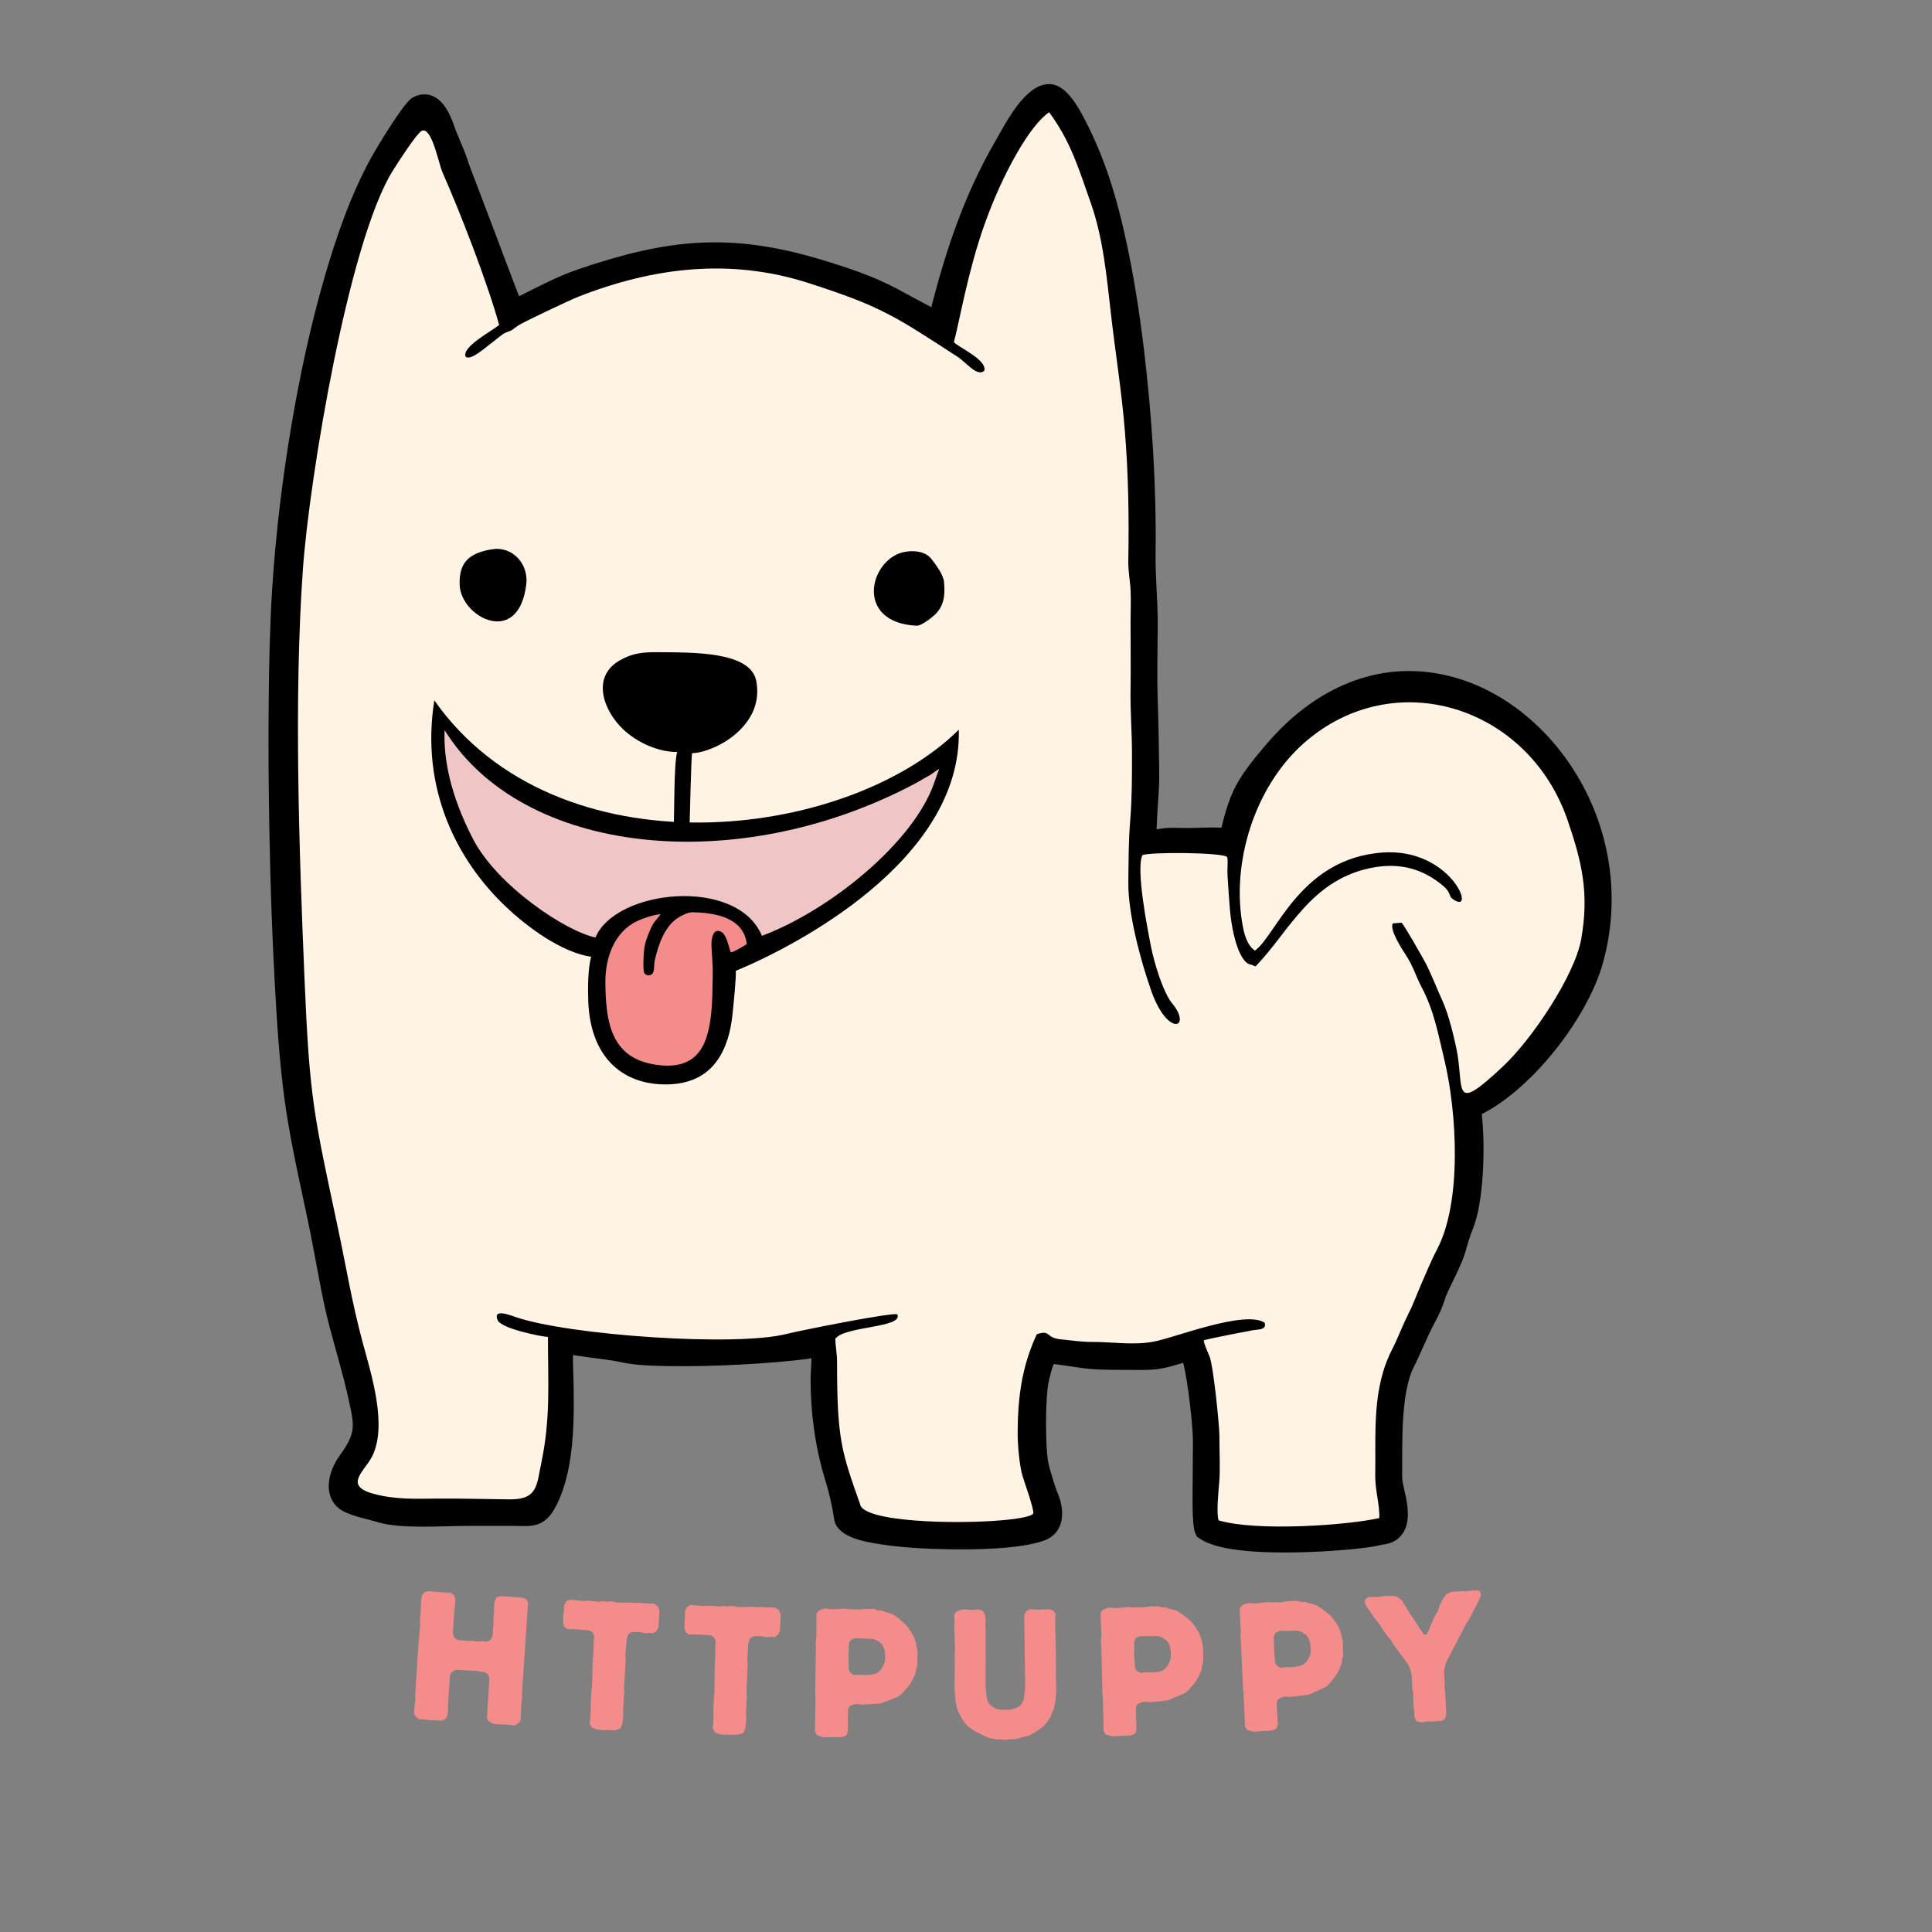 <svg xmlns="http://www.w3.org/2000/svg" xmlns:xlink="http://www.w3.org/1999/xlink" width="500" zoomAndPan="magnify" viewBox="0 0 375 375" height="500" preserveAspectRatio="xMidYMid meet" version="1.0"><rect x="0" y="0" width="375" height="375" fill="#808080" stroke="none"/><defs><g/><clipPath id="id1"><path d="M 52.035 16 L 313 16 L 313 301.5 L 52.035 301.5 Z M 52.035 16 " clip-rule="nonzero"/></clipPath></defs><g clip-path="url(#id1)"><path fill="#000000" d="M 157.512 263.648 C 152.945 264.281 148.242 264.621 143.691 264.863 C 139.16 265.105 134.598 265.23 130.062 265.16 C 127.129 265.113 123.332 265.055 120.48 264.383 C 118.703 263.988 116.508 263.77 114.684 263.52 C 113.621 263.375 112.402 263.176 111.215 263.02 C 111.184 264.633 111.289 266.719 111.309 267.578 C 111.398 271.531 111.441 275.48 111.113 279.426 C 110.773 283.559 110.016 287.996 108.203 291.758 C 107.414 293.391 106.465 294.965 104.727 295.723 C 103.172 296.398 101.41 296.172 99.758 296.172 C 96.812 296.172 93.871 296.172 90.926 296.172 C 86.051 296.172 77.664 296.828 73.219 295.426 C 71.004 294.727 67.363 294.156 65.648 292.668 C 62.574 289.996 63.84 285.422 65.906 282.566 C 69.215 277.988 68.793 276.77 67.613 271.391 C 66.59 266.723 65.172 262.145 63.965 257.52 C 62.699 252.684 61.855 247.762 60.934 242.852 C 59.078 232.918 56.523 223.16 55.191 213.121 C 54.219 205.801 53.738 198.266 53.336 190.891 C 52.812 181.426 52.5 171.941 52.309 162.465 C 52.133 153.613 52.066 144.754 52.156 135.898 C 52.227 128.715 52.371 121.477 52.828 114.309 C 53.504 103.688 54.797 93.027 56.57 82.535 C 58.195 72.93 60.25 63.305 62.953 53.941 C 65.207 46.129 68.051 37.891 71.965 30.746 C 73.129 28.625 78.285 20.09 79.906 19.059 C 80.547 18.652 81.254 18.391 82.008 18.332 C 85.496 18.051 87.246 21.766 88.184 24.504 C 88.918 26.656 89.969 28.676 90.676 30.84 C 91.211 32.477 91.906 34.172 92.516 35.789 C 93.715 38.98 94.926 42.164 96.137 45.352 C 97.672 49.387 99.18 53.469 100.746 57.5 C 104.551 55.609 108.305 53.594 112.34 52.227 C 129.578 46.387 141.66 45.059 159.387 50.398 C 164.543 51.949 169.469 53.578 174.23 56.113 C 176.438 57.289 178.57 58.48 180.758 59.625 C 183.652 48.395 187.203 37.773 193.086 27.586 C 195.164 23.992 199.102 15.93 203.969 16.336 C 207.043 16.594 209.301 20.812 210.574 23.242 C 211.633 25.262 212.586 27.367 213.457 29.473 C 215.785 35.113 217.402 41.254 218.684 47.211 C 220.156 54.082 221.23 61.07 222.062 68.043 C 223.602 80.938 224.477 94.434 224.297 107.422 C 224.234 112.066 224.742 116.703 224.719 121.352 C 224.695 126.195 224.547 131.051 224.719 135.891 C 224.883 140.672 224.934 145.457 225.008 150.238 C 225.043 152.426 224.816 154.832 224.691 157.027 C 224.617 158.34 224.543 159.656 224.492 160.969 C 224.867 160.906 225.262 160.836 225.711 160.781 C 227.254 160.59 228.883 160.723 230.441 160.723 C 232.559 160.723 234.875 160.52 237.082 160.664 C 238.844 153.383 240.27 150.945 245.828 144.426 C 254.281 134.516 265.906 128.383 279.145 130.758 C 290.594 132.809 300.273 140.754 306.145 150.57 C 312.742 161.605 314.582 174.758 311.059 187.145 C 308.156 197.367 297.703 211.125 287.609 216.246 C 288.348 222.777 287.953 233.621 285.852 238.594 C 285.25 240.012 284.832 241.625 284.395 243.105 C 283.953 244.602 283.145 246.27 282.488 247.688 C 281.875 249.012 281 250.621 280.512 251.965 C 280.023 253.707 279.301 255.195 278.449 256.785 C 276.957 259.566 275.832 262.535 274.406 265.355 C 271.781 270.555 272.219 280.879 272.164 286.738 C 272.156 287.688 272.723 289.691 272.914 290.703 C 273.367 293.121 273.664 296.035 271.949 298.055 C 271.02 299.145 269.746 299.684 268.359 299.797 C 266.297 300.34 263.684 300.578 261.605 300.773 C 258.133 301.094 254.621 301.273 251.133 301.32 C 246.477 301.383 236.859 301.336 232.949 298.688 L 232.324 298.266 L 232.004 297.586 C 231.32 296.129 231.488 289.688 231.492 287.902 C 231.496 285.152 231.547 282.402 231.547 279.652 C 231.547 277.254 230.676 268.422 229.648 264.516 C 228.035 265.02 226.352 265.512 224.812 265.723 C 222.605 266.023 219.977 265.879 217.738 265.887 C 215.164 265.898 212.207 265.875 209.672 265.484 C 208.578 265.312 207.48 265.152 206.387 265 C 205.852 264.93 205.18 264.82 204.543 264.746 C 204.078 265.738 203.758 267.336 203.586 268.016 C 202.867 270.844 202.82 281.727 203.609 284.512 C 204.105 286.262 204.66 288.305 205.352 289.969 C 206.738 293.309 206.648 297.586 202.621 299.031 C 197.895 300.734 188.922 300.793 183.867 300.707 C 179.512 300.633 174.965 300.387 170.66 299.703 C 167.973 299.277 163.156 298.477 162.074 295.543 L 161.98 295.289 L 161.941 295.023 C 161.473 292.066 161 289.93 160.113 287.051 C 158.223 280.91 157.336 274.152 157.332 267.73 C 157.332 266.828 157.473 265.141 157.512 263.648 Z M 157.512 263.648 " fill-opacity="1" fill-rule="evenodd"/></g><path fill="#fff4e4" d="M 131.434 145.965 C 127.922 145.973 123.816 144.27 120.922 141.527 C 117.098 137.898 114.711 131.324 120.348 128.148 C 122.844 126.742 124.855 126.57 127.672 126.59 C 134.539 126.641 145.648 126.43 146.781 132.137 C 148.535 140.949 138.637 146.082 134.348 146.188 C 134.172 146.57 133.906 157.754 133.793 162.918 L 130.707 162.918 C 130.93 157.75 130.773 148.293 131.434 145.965 Z M 175.812 107.086 C 177.582 106.82 179.684 107.023 180.855 108.578 C 181.75 109.766 183.133 111.566 183.246 113.051 C 183.406 115.223 183.367 117.008 181.973 118.77 C 181.309 119.605 178.91 121.508 177.867 121.453 C 165.523 120.785 168.918 108.109 175.812 107.086 Z M 95.477 106.621 C 99.598 105.953 102.598 109.578 102.156 113.348 C 100.719 125.73 89.48 119.867 89.223 113.559 C 89.039 109.07 91.16 107.324 95.477 106.621 Z M 96.883 63.082 C 94.754 55.254 89.344 41.234 85.859 33.387 C 85.152 31.797 83.824 24.562 81.879 25.387 C 80.906 25.801 77.078 31.805 76.258 33.109 C 67.68 46.762 60.059 92.77 58.797 110.441 C 57.023 135.324 58.047 164.875 59.113 190.184 C 60.082 213.133 60.879 216.266 65.543 238.129 C 67.18 245.789 68.301 252.816 70.367 260.473 C 72.023 266.621 75.332 276.828 72.152 282.836 C 70.668 285.641 66.688 288.352 72.457 289.93 C 76.805 291.117 80.703 290.902 85.117 290.875 C 89.715 290.844 94.25 290.973 98.832 291.027 C 104.418 291.09 104.148 288.297 105.102 283.766 C 106.887 275.242 106.355 268.16 106.355 259.504 C 104.621 259.363 97.25 257.832 96.582 256.23 C 95.59 253.836 99.293 255.375 100.16 255.668 C 110.625 259.195 142.887 261.441 152.742 258.902 C 155.258 258.258 173.746 254.57 174.18 255.133 C 175.32 257.762 163.887 257.359 162.125 259.871 C 162.152 261.242 162.473 262.684 162.473 264.375 C 162.465 279.191 163.289 281.684 166.953 291.973 C 167.219 293.703 171.906 294.691 177.703 295.137 C 187.27 295.867 199.859 295.117 200.559 293.75 C 200.707 292.836 198.867 287.824 198.477 286.504 C 197.844 284.375 197.516 280.312 197.527 278.062 C 197.562 270.918 198.402 265.129 201.234 258.984 C 203.992 258.016 202.883 259.684 205.891 259.965 C 207.781 260.141 210.035 260.488 211.895 260.469 C 215.859 260.43 219.898 261.188 224.008 260.395 C 228.305 259.562 241.57 254.25 245.465 256.73 C 245.902 258.148 244.234 258.027 243.316 258.176 C 242.98 258.23 233.969 259.93 233.648 260.176 C 233.637 260.766 234.527 262.633 234.797 263.352 C 235.562 265.414 236.699 276.898 236.688 278.766 C 236.672 281.527 236.871 284.91 236.66 287.578 C 236.52 289.348 236.051 293.738 236.539 295.105 C 243.926 297.297 261.488 296.062 267.715 294.66 C 267.859 292.254 266.887 289.285 266.934 286.355 C 267.066 277.934 266.273 269.582 270.227 261.879 C 271.348 259.699 272.09 257.582 273.16 255.453 C 274.391 253.004 274.918 251.41 275.945 249.051 C 276.73 247.25 277.996 244.242 278.867 242.621 C 283.895 233.23 282.719 215.527 280.363 205.766 C 279.16 200.777 278.391 196.262 275.949 191.637 C 274.754 189.379 274.383 187.688 272.867 185.355 C 272.109 184.191 269.66 180.449 270.34 179.234 L 272.047 179.09 C 272.711 179.812 275.727 185.164 276.418 186.395 C 277.645 188.582 278.895 191.914 279.992 194.289 C 281.074 196.621 282.055 200.602 282.613 203.156 C 284.395 211.27 281.441 216.68 291.84 206.879 C 297.34 201.699 305.68 189.336 306.922 182.223 C 308.453 173.453 307.113 167.5 304.285 159.238 C 296.672 137.02 270.609 128.852 253.137 144.195 C 243.469 152.684 238.797 167.77 241.305 180.188 C 241.715 182.215 242.441 183.773 243.582 184.516 C 247.52 181.77 252.039 167.559 266.855 165.629 C 281.594 163.535 286.984 178.258 281.863 174.422 C 281.215 173.938 281.656 173.246 280.102 171.934 C 276.25 168.676 271.875 167.488 266.871 168.324 C 254.512 170.387 250.152 181.012 243.703 187.566 C 243.105 187.438 243.27 187.297 242.785 187.234 C 240.691 186.918 239.172 181.699 238.723 176.48 C 238.566 174.652 238.387 171.977 238.273 170.133 C 238.156 168.199 238.438 166.934 238.152 166.305 C 236.824 165.449 223.422 165.344 221.746 165.977 C 220.422 168.703 222.77 180.512 223.445 183.918 C 223.984 186.652 225.703 192.566 227.551 194.805 C 231.426 199.5 226.691 201.434 223.477 192.367 C 221.441 186.629 218.926 177.328 219.008 171.289 C 219.066 166.922 219.027 163.422 219.387 159.035 C 219.723 154.887 219.719 150.555 219.719 146.391 C 219.719 142.211 219.371 137.926 219.438 133.863 C 219.508 129.59 219.434 125.258 219.438 120.977 C 219.441 118.922 219.535 116.641 219.445 114.617 C 219.355 112.555 218.961 111.023 219.004 108.809 C 219.16 100.449 219.016 92.152 218.352 83.816 C 217.734 76.105 216.512 68.598 215.633 60.945 C 214.809 53.738 214.137 46.203 211.684 39.285 C 209.375 32.773 207.84 27.449 203.633 21.789 C 199.918 24.262 194.602 33.699 191.129 43.465 C 187.812 52.785 186.277 62.246 185.148 66.418 C 186.109 67.441 191.59 69.848 191.062 71.922 C 189.781 73.301 187.457 70.285 185.918 69.289 C 173.566 61.277 171.07 59.5 157.004 54.961 C 141.758 50.039 126.809 51.887 112.266 57.59 C 110.723 58.195 101.477 62.543 100.465 63.258 C 98.777 64.457 99.973 63.828 98.094 64.586 C 97.496 64.824 96.188 66 95.539 66.465 C 94.457 67.23 91.48 70.047 90.398 69.262 C 89.457 67.406 95.523 64.223 96.883 63.082 Z M 96.883 63.082 " fill-opacity="1" fill-rule="evenodd"/><path fill="#000000" d="M 121.309 129.984 C 118.277 131.434 118.496 134.492 120.062 137.047 C 121.492 139.379 123.07 140.516 125.215 142.137 C 130.43 146.082 139.527 143.055 143.102 138.523 C 144.07 137.293 144.191 136.117 144.535 134.664 C 145.168 131.965 143.055 129.41 139.668 129.406 C 133.965 129.402 126.23 127.625 121.309 129.984 Z M 121.309 129.984 " fill-opacity="1" fill-rule="evenodd"/><path fill="#000000" d="M 84.301 135.945 C 81.523 153.387 88.949 167.172 98.027 175.84 C 102.297 179.918 108.914 184.832 114.742 185.715 C 114.094 188.012 114.082 192.176 114.188 194.52 C 114.66 205.258 120.777 210.055 128.074 210.453 C 136.77 210.926 141.176 205.98 142.168 196.988 C 142.332 195.504 142.926 189.613 142.816 188.434 C 153.68 183.969 186.777 167.211 186.102 141.637 C 164.172 163.328 108.152 169.891 84.301 135.945 Z M 84.301 135.945 " fill-opacity="1" fill-rule="evenodd"/><path fill="#efc5c5" d="M 147.887 181.645 C 161.234 176.641 177.234 163.488 181.254 152.141 C 181.598 151.172 181.938 150.191 182.301 149.227 C 181.457 149.719 180.906 150.273 180.02 150.727 C 179.219 151.137 178.41 151.672 177.586 152.105 C 143.195 170.352 101.41 166.129 86.297 141.711 C 86.066 147.246 87.371 154.211 91.762 162.758 C 96.5 171.984 109.992 180.863 115.582 181.961 C 119.473 172.609 143.102 170.102 147.887 181.645 Z M 147.887 181.645 " fill-opacity="1" fill-rule="evenodd"/><path fill="#f48c8c" d="M 128.23 177.434 C 126.816 177.578 124.996 178.156 123.711 178.762 C 119.125 180.922 117.465 186.062 117.504 190.707 C 117.566 198.227 118.531 205.172 126.895 206.598 C 136.012 208.152 137.691 202.09 138.172 195.113 C 138.301 193.262 138.277 191.402 138.34 189.551 C 138.398 187.707 138.215 185.887 138.113 184.051 C 138.066 183.191 138.055 182.375 138.363 181.547 C 138.664 180.738 139.18 180.492 139.93 180.828 C 141.051 181.332 141.422 183.824 141.852 184.852 C 142.344 184.855 144.371 183.609 144.949 183.258 C 144.363 178.047 138.684 177.133 134.363 177.074 C 133.555 177.062 132.617 177.566 131.887 177.969 C 129.031 179.535 127.688 183.59 127.055 186.57 C 126.875 187.422 127.164 188.828 126.344 189.215 C 125.918 189.422 125.391 189.316 125.102 188.93 C 124.703 188.391 124.934 185.066 125.027 184.297 C 125.141 183.344 125.391 182.52 125.734 181.629 C 126.016 180.906 126.375 179.973 126.781 179.324 C 127.238 178.586 127.844 178.062 128.23 177.434 Z M 128.23 177.434 " fill-opacity="1" fill-rule="evenodd"/><g fill="#f48c8c" fill-opacity="1"><g transform="translate(77.688, 333.402)"><g><path d="M 2.652 -0.824 L 3.035 -0.121 L 3.684 0.312 L 4.395 0.32 L 5.805 0.484 L 6.555 0.465 L 8.043 0.594 L 8.812 0.219 L 9.141 -0.438 L 9.258 -1.105 L 9.238 -1.891 L 9.645 -8.164 L 10.012 -8.887 L 10.789 -9.301 L 14.973 -9.062 L 15.711 -8.906 L 16.348 -8.867 L 16.996 -8.434 L 17.309 -7.734 L 16.832 0.102 L 17.184 0.695 L 18.184 1.223 L 20.027 1.34 L 20.738 1.316 L 22.184 1.52 L 22.891 1.102 L 23.355 0.527 L 23.492 -2.703 L 23.672 -3.832 L 23.605 -4.406 L 24.801 -22.199 L 24.531 -22.965 L 23.84 -23.293 L 19.766 -23.594 L 18.719 -23.414 L 18.312 -22.586 L 18.188 -21.242 L 18.219 -20.633 L 18.055 -19.184 L 18.117 -18.504 L 17.898 -15.742 L 17.465 -15.059 L 16.73 -14.715 L 16.062 -14.863 L 14.672 -14.812 L 13.93 -14.934 L 13.289 -14.902 L 11.199 -15.074 L 10.547 -15.438 L 10.238 -16.137 L 10.25 -16.918 L 10.301 -17.66 L 10.305 -18.301 L 10.523 -21.062 L 10.645 -21.84 L 10.66 -23.156 L 10.383 -23.852 L 9.664 -24.289 L 8.879 -24.27 L 5.375 -24.566 L 4.574 -24.266 L 4.172 -23.578 L 4.051 -22.805 L 3.941 -20.035 L 3.824 -19.328 L 3.871 -17.867 L 3.711 -16.523 L 3.691 -15.672 L 3.574 -14.969 L 2.883 -4.367 L 2.949 -3.723 Z M 2.652 -0.824 "/></g></g></g><g fill="#f48c8c" fill-opacity="1"><g transform="translate(107.72, 335.293)"><g><path d="M 9.258 0.5 L 11.641 0.539 L 12.684 0.23 L 13.086 -0.746 L 13.277 -2.586 L 13.234 -3.941 L 13.34 -4.684 L 13.367 -6.105 L 13.469 -6.738 L 13.398 -7.523 L 13.734 -13.234 L 13.66 -13.984 L 13.91 -17.066 L 14.242 -18.117 L 14.938 -18.512 L 16.324 -18.52 L 17.629 -18.281 L 18.379 -18.355 L 19.016 -18.289 L 19.637 -18.652 L 20.098 -19.414 L 20.289 -22.781 L 19.934 -23.508 L 19.281 -24 L 17.078 -24.105 L 16.41 -24.207 L 15.66 -24.133 L 14.988 -24.234 L 12.105 -24.227 L 11.402 -24.402 L 10.73 -24.469 L 9.98 -24.395 L 9.203 -24.504 L 8.559 -24.391 L 6.469 -24.594 L 5.363 -24.539 L 2.887 -24.793 L 2.195 -24.473 L 1.734 -23.676 L 1.734 -22.965 L 1.582 -21.191 L 1.602 -20.09 L 1.895 -19.434 L 2.516 -19.051 L 3.23 -19.09 L 6.598 -18.863 L 7.254 -18.477 L 7.613 -17.75 L 7.488 -16.617 L 7.512 -15.621 L 7.441 -14.84 L 7.445 -14.129 L 7.328 -13.141 L 7.191 -7.848 L 7.086 -7.141 L 6.918 -4.27 L 6.953 -3.52 L 6.824 -1.461 L 6.723 -0.793 L 7.148 0.012 L 8.16 0.414 Z M 9.258 0.5 "/></g></g></g><g fill="#f48c8c" fill-opacity="1"><g transform="translate(131.617, 336.362)"><g><path d="M 9.266 0.344 L 11.645 0.344 L 12.688 0.016 L 13.07 -0.965 L 13.23 -2.809 L 13.164 -4.164 L 13.258 -4.906 L 13.266 -6.328 L 13.355 -6.965 L 13.27 -7.75 L 13.508 -13.465 L 13.426 -14.211 L 13.621 -17.297 L 13.938 -18.355 L 14.625 -18.762 L 16.012 -18.793 L 17.32 -18.574 L 18.066 -18.66 L 18.707 -18.605 L 19.32 -18.977 L 19.77 -19.746 L 19.906 -23.121 L 19.535 -23.84 L 18.875 -24.324 L 16.672 -24.387 L 16 -24.477 L 15.25 -24.395 L 14.578 -24.484 L 11.699 -24.426 L 10.992 -24.59 L 10.32 -24.645 L 9.57 -24.559 L 8.793 -24.652 L 8.148 -24.531 L 6.055 -24.699 L 4.953 -24.625 L 2.473 -24.84 L 1.785 -24.504 L 1.336 -23.699 L 1.352 -22.988 L 1.227 -21.215 L 1.266 -20.113 L 1.566 -19.465 L 2.195 -19.09 L 2.906 -19.141 L 6.277 -18.969 L 6.941 -18.594 L 7.312 -17.875 L 7.207 -16.738 L 7.25 -15.742 L 7.191 -14.965 L 7.207 -14.254 L 7.105 -13.262 L 7.059 -7.965 L 6.965 -7.258 L 6.844 -4.383 L 6.895 -3.637 L 6.797 -1.578 L 6.707 -0.906 L 7.145 -0.109 L 8.164 0.273 Z M 9.266 0.344 "/></g></g></g><g fill="#f48c8c" fill-opacity="1"><g transform="translate(155.543, 337.044)"><g><path d="M 4.758 0.16 L 6.5 0.109 L 7.141 0.152 L 7.957 0.09 L 8.707 -0.188 L 9.035 -0.93 L 9.008 -1.641 L 9.051 -2.418 L 8.996 -3.734 L 9.074 -4.41 L 9.047 -5.227 L 9.375 -5.863 L 10.195 -6.242 L 10.977 -6.305 L 11.723 -6.156 L 15.383 -6.398 L 18.773 -7.711 L 19.312 -8.129 L 19.816 -8.691 L 20.281 -9.148 L 20.75 -9.676 L 21.508 -10.805 L 22.129 -12.184 L 22.242 -12.965 L 22.461 -13.527 L 22.566 -16.441 L 22.434 -17.047 L 22.332 -17.828 L 21.922 -19.148 L 21.262 -20.363 L 20.422 -21.547 L 18.84 -22.949 L 17.676 -23.742 L 16.262 -24.188 L 15.66 -24.441 L 14.949 -24.449 L 14.242 -24.707 L 13.176 -24.754 L 12.039 -24.73 L 11.258 -24.633 L 9.09 -24.695 L 8.379 -24.809 L 6.176 -24.691 L 5.395 -24.734 L 4.758 -24.848 L 4.012 -24.715 L 3.258 -24.332 L 2.934 -23.77 L 2.922 -19.469 L 2.762 -18.051 L 2.824 -17.375 L 2.688 -8.176 L 2.75 -7.5 L 2.641 -0.93 L 3.023 -0.25 L 4.121 0.117 Z M 10.223 -11.926 L 9.52 -12.363 L 9.207 -12.969 L 9.133 -15.848 L 9.211 -16.594 L 9.227 -18.047 L 9.59 -18.719 L 10.34 -19.066 L 14.035 -18.918 L 14.738 -18.59 L 15.305 -18.191 L 15.762 -17.727 L 16.109 -17.012 L 16.207 -16.371 L 16.266 -15.375 L 16.184 -14.418 L 15.93 -13.781 L 15.602 -13.215 L 15.137 -12.652 L 14.562 -12.234 L 13.992 -12.062 L 12.887 -11.934 L 11.078 -11.988 Z M 10.223 -11.926 "/></g></g></g><g fill="#f48c8c" fill-opacity="1"><g transform="translate(183.012, 337.32)"><g><path d="M 12.223 0.359 L 13.289 0.246 L 13.965 0.273 L 16.727 -0.461 L 18 -1.145 L 19.168 -1.938 L 20.152 -2.938 L 20.961 -4.188 L 21.168 -4.902 L 21.516 -5.508 L 21.824 -7.004 L 21.988 -8.711 L 21.906 -18.301 L 21.832 -18.973 L 21.895 -19.758 L 21.82 -20.324 L 21.793 -23.273 L 21.895 -23.984 L 21.426 -24.727 L 20.645 -24.969 L 18.406 -24.879 L 16.914 -24.973 L 16.172 -24.609 L 15.785 -23.828 L 15.977 -9.832 L 15.746 -7.629 L 15.535 -7.094 L 15.152 -6.379 L 14.551 -5.949 L 13.312 -5.477 L 11.18 -5.457 L 10.363 -5.629 L 9.754 -5.977 L 9.184 -6.398 L 8.75 -6.965 L 8.531 -7.637 L 8.301 -9.695 L 8.312 -21.137 L 8.238 -21.668 L 8.301 -22.805 L 8.219 -23.836 L 7.789 -24.613 L 7.039 -24.926 L 6.363 -24.918 L 5.652 -24.809 L 4.125 -24.938 L 3.379 -24.824 L 2.637 -24.535 L 2.18 -23.855 L 2.258 -23.145 L 2.266 -22.293 L 2.199 -21.723 L 2.348 -16.75 L 2.246 -16.039 L 2.324 -15.367 L 2.266 -9.645 L 2.5 -6.805 L 2.867 -5.352 L 3.445 -4.148 L 4.273 -2.879 L 4.703 -2.383 L 5.242 -1.926 L 6.383 -1.191 L 7.098 -0.875 L 7.633 -0.562 L 8.988 0.031 L 10.375 0.305 L 11.086 0.297 Z M 12.223 0.359 "/></g></g></g><g fill="#f48c8c" fill-opacity="1"><g transform="translate(211.618, 337.035)"><g><path d="M 4.762 -0.027 L 6.5 -0.148 L 7.141 -0.129 L 7.953 -0.223 L 8.691 -0.527 L 8.992 -1.281 L 8.934 -1.992 L 8.949 -2.773 L 8.84 -4.086 L 8.895 -4.762 L 8.836 -5.578 L 9.137 -6.227 L 9.941 -6.641 L 10.723 -6.734 L 11.469 -6.613 L 15.121 -7 L 18.457 -8.441 L 18.977 -8.883 L 19.457 -9.465 L 19.906 -9.941 L 20.352 -10.484 L 21.066 -11.645 L 21.633 -13.043 L 21.715 -13.828 L 21.914 -14.402 L 21.902 -17.316 L 21.742 -17.918 L 21.613 -18.695 L 21.152 -19.996 L 20.445 -21.184 L 19.559 -22.332 L 17.922 -23.672 L 16.727 -24.422 L 15.297 -24.809 L 14.684 -25.039 L 13.977 -25.02 L 13.258 -25.246 L 12.191 -25.254 L 11.055 -25.188 L 10.277 -25.059 L 8.109 -25.031 L 7.398 -25.117 L 5.199 -24.914 L 4.418 -24.93 L 3.777 -25.016 L 3.035 -24.855 L 2.301 -24.441 L 1.996 -23.867 L 2.152 -19.57 L 2.051 -18.145 L 2.141 -17.473 L 2.363 -8.273 L 2.453 -7.602 L 2.602 -1.031 L 3.012 -0.367 L 4.121 -0.043 Z M 9.746 -12.32 L 9.023 -12.727 L 8.688 -13.32 L 8.5 -16.195 L 8.551 -16.941 L 8.512 -18.398 L 8.848 -19.082 L 9.582 -19.457 L 13.277 -19.457 L 13.996 -19.156 L 14.578 -18.781 L 15.051 -18.332 L 15.426 -17.633 L 15.551 -16.996 L 15.648 -16.004 L 15.605 -15.043 L 15.375 -14.398 L 15.07 -13.82 L 14.625 -13.238 L 14.07 -12.797 L 13.504 -12.602 L 12.41 -12.43 L 10.598 -12.414 Z M 9.746 -12.32 "/></g></g></g><g fill="#f48c8c" fill-opacity="1"><g transform="translate(239.072, 336.226)"><g><path d="M 4.758 -0.117 L 6.496 -0.273 L 7.137 -0.266 L 7.949 -0.375 L 8.68 -0.695 L 8.965 -1.457 L 8.895 -2.164 L 8.895 -2.945 L 8.762 -4.254 L 8.801 -4.934 L 8.727 -5.746 L 9.016 -6.402 L 9.812 -6.832 L 10.59 -6.938 L 11.34 -6.832 L 14.98 -7.289 L 18.289 -8.797 L 18.801 -9.246 L 19.27 -9.84 L 19.711 -10.32 L 20.148 -10.875 L 20.84 -12.047 L 21.375 -13.461 L 21.445 -14.246 L 21.633 -14.824 L 21.566 -17.734 L 21.395 -18.332 L 21.25 -19.109 L 20.762 -20.398 L 20.031 -21.574 L 19.125 -22.707 L 17.461 -24.012 L 16.254 -24.738 L 14.816 -25.098 L 14.199 -25.316 L 13.488 -25.285 L 12.77 -25.5 L 11.703 -25.484 L 10.57 -25.395 L 9.793 -25.25 L 7.625 -25.184 L 6.914 -25.258 L 4.719 -25.012 L 3.938 -25.008 L 3.293 -25.086 L 2.555 -24.906 L 1.828 -24.48 L 1.535 -23.898 L 1.773 -19.609 L 1.699 -18.184 L 1.801 -17.512 L 2.203 -8.32 L 2.305 -7.648 L 2.582 -1.082 L 3.004 -0.426 L 4.121 -0.125 Z M 9.508 -12.508 L 8.777 -12.898 L 8.43 -13.484 L 8.188 -16.355 L 8.223 -17.105 L 8.152 -18.559 L 8.477 -19.25 L 9.207 -19.641 L 12.902 -19.707 L 13.625 -19.422 L 14.211 -19.059 L 14.695 -18.621 L 15.082 -17.926 L 15.219 -17.293 L 15.336 -16.301 L 15.312 -15.34 L 15.094 -14.691 L 14.801 -14.109 L 14.367 -13.52 L 13.82 -13.066 L 13.262 -12.863 L 12.168 -12.668 L 10.355 -12.617 Z M 9.508 -12.508 "/></g></g></g><g fill="#f48c8c" fill-opacity="1"><g transform="translate(266.502, 334.885)"><g><path d="M 8.047 -1.602 L 8.383 -0.84 L 9.145 -0.605 L 9.855 -0.617 L 10.488 -0.73 L 11.594 -0.734 L 12.582 -0.871 L 13.293 -0.848 L 13.977 -1.285 L 14.211 -2.047 L 14.043 -6.168 L 13.926 -6.871 L 13.879 -7.578 L 13.941 -8.223 L 13.77 -10.277 L 13.914 -11.32 L 14.207 -12.266 L 18.219 -19.973 L 18.609 -20.496 L 20.629 -24.402 L 20.961 -25.316 L 20.766 -26.086 L 20.121 -26.188 L 18.734 -26.129 L 17.996 -26.008 L 17.281 -26.07 L 15.898 -25.941 L 15.293 -25.938 L 14.359 -25.52 L 13.762 -24.875 L 12.941 -23.289 L 12.59 -22.195 L 11.883 -21.012 L 11.578 -20.242 L 11.266 -19.617 L 10.75 -18.23 L 10.332 -17.598 L 9.941 -17.57 L 9.504 -18.219 L 9.078 -18.758 L 7.883 -20.672 L 7.453 -21.25 L 5.578 -24.258 L 4.789 -24.883 L 3.953 -25.148 L 3.211 -25.062 L 2.602 -25.164 L 0.801 -24.902 L -0.836 -24.902 L -1.52 -24.5 L -1.574 -23.711 L -1.168 -22.922 L 0.523 -20.504 L 0.949 -20.035 L 2.566 -17.613 L 3.492 -16.539 L 3.82 -15.918 L 6.836 -11.773 L 7.258 -10.805 L 7.496 -9.859 L 7.648 -7.059 L 7.766 -6.355 L 7.875 -3.621 L 7.992 -2.953 Z M 8.047 -1.602 "/></g></g></g></svg>